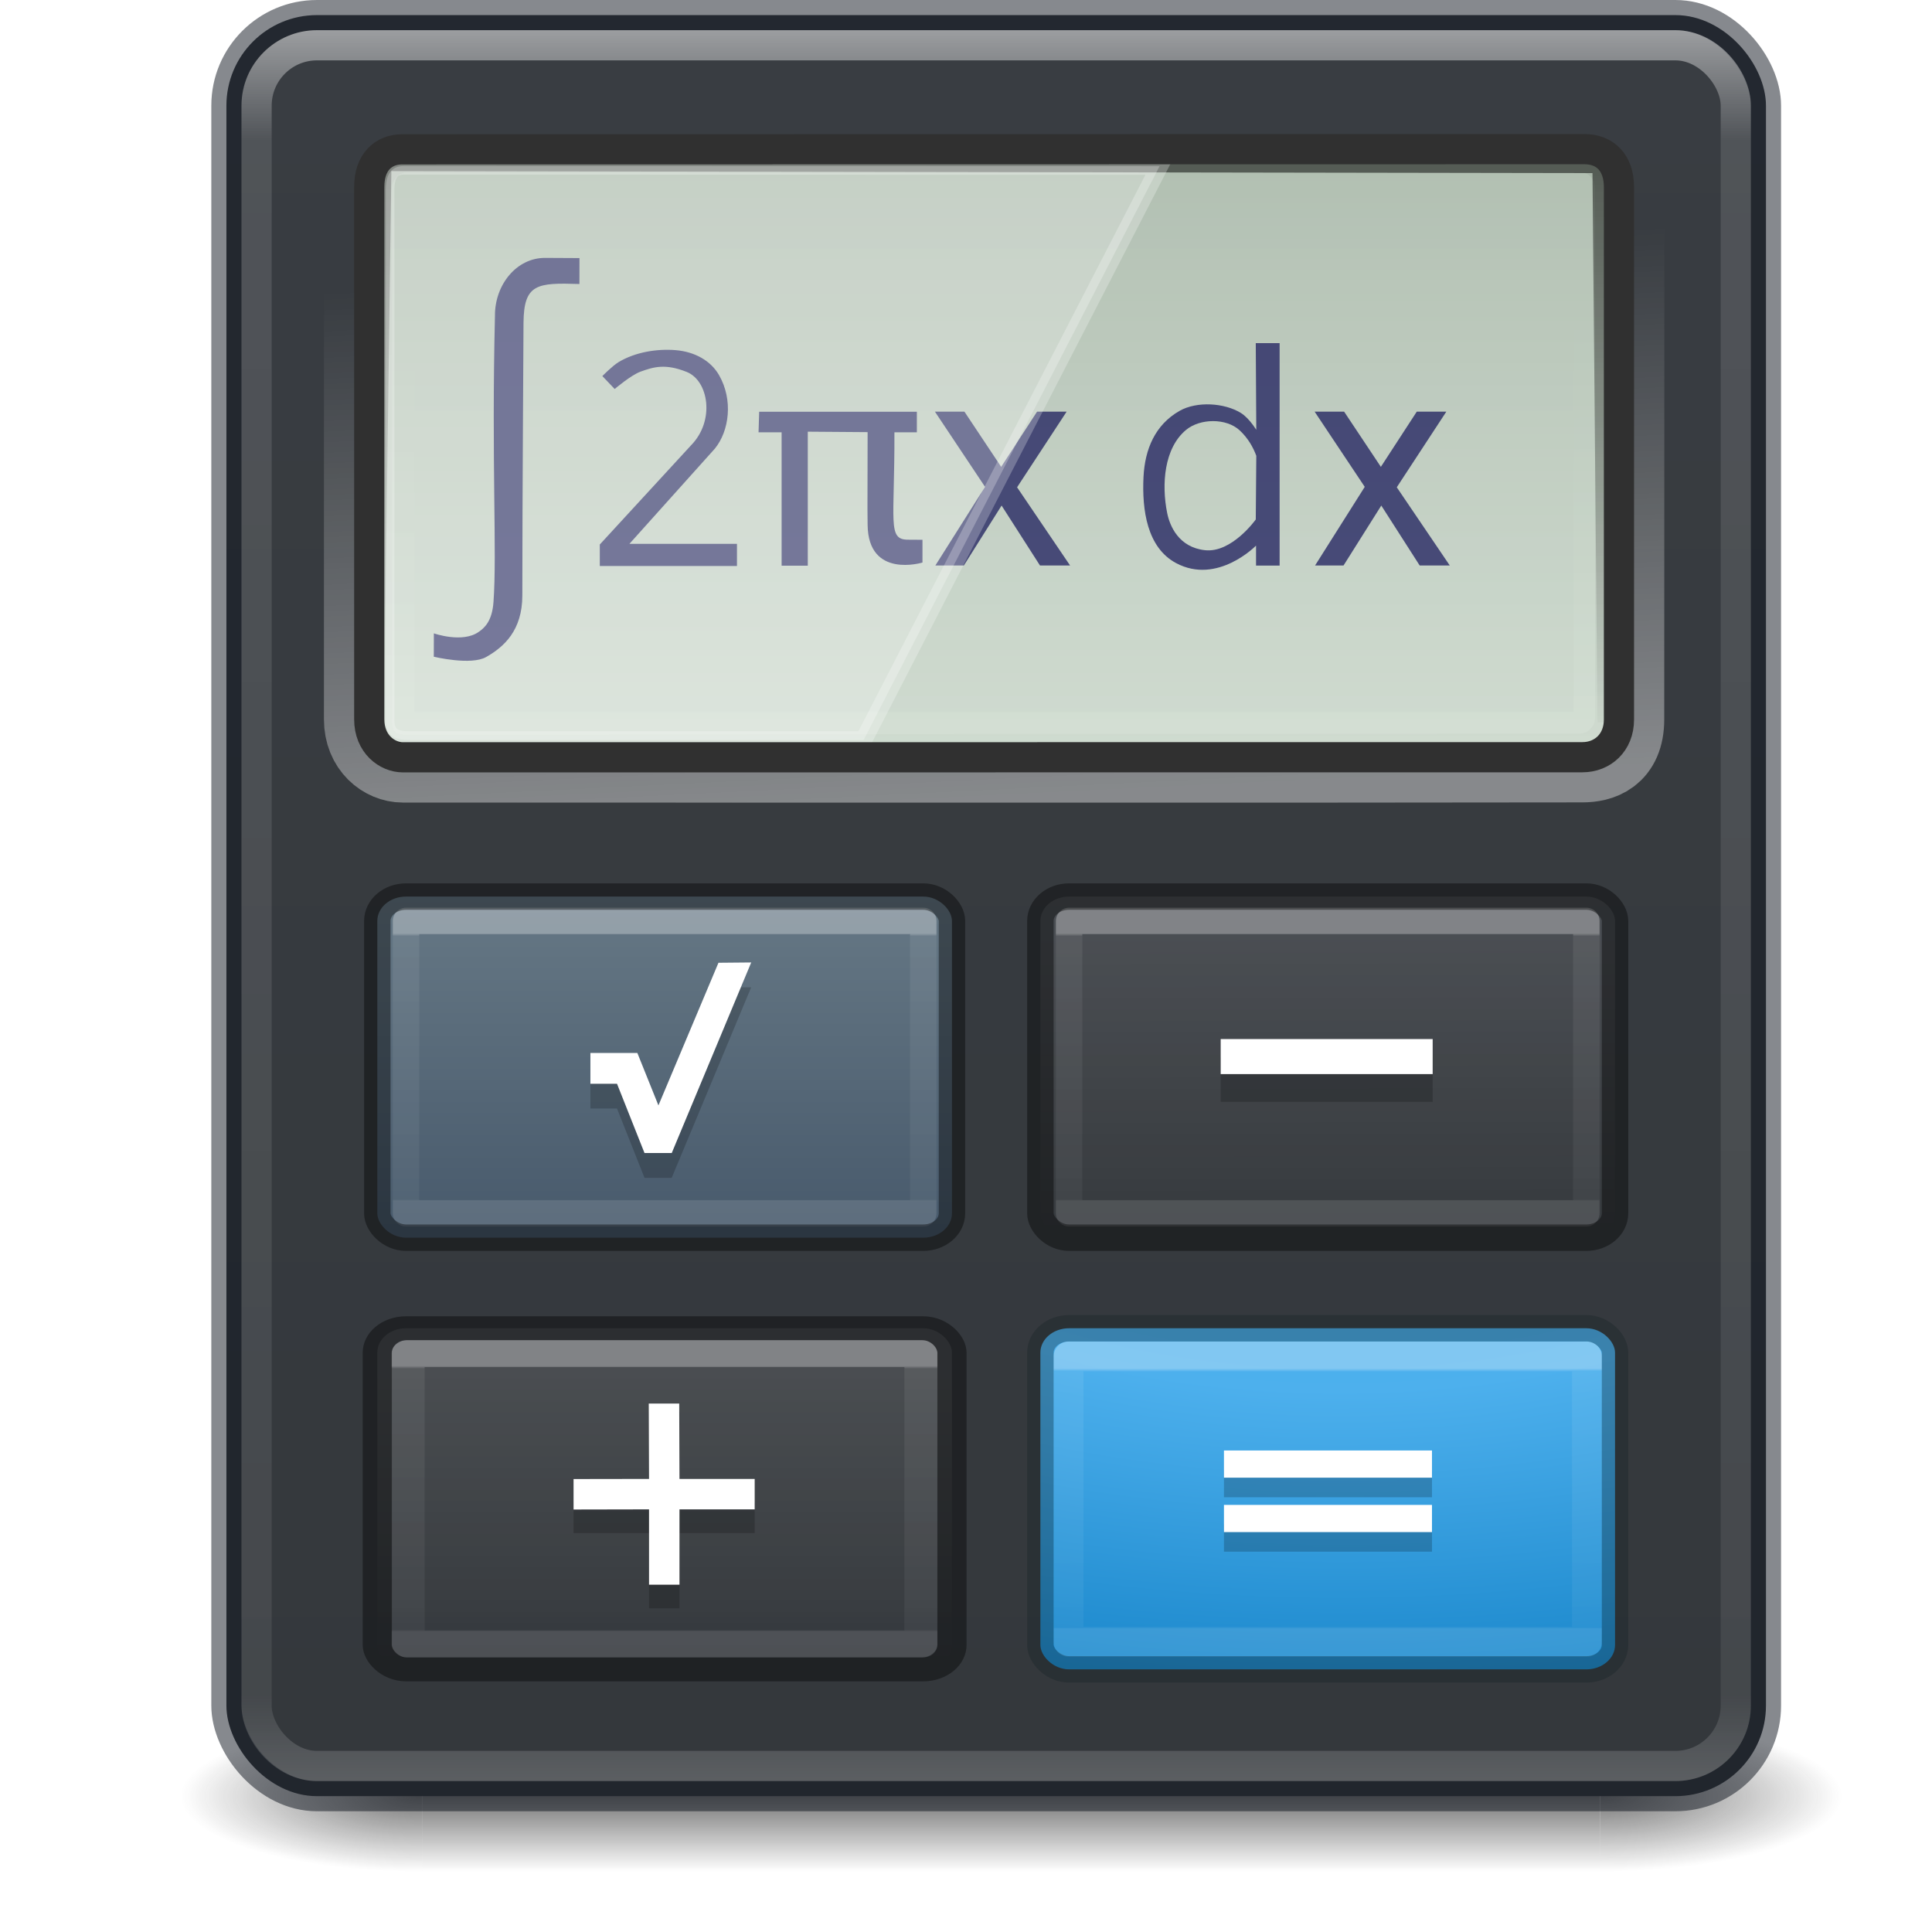 <?xml version="1.0" encoding="UTF-8" standalone="no"?>
<svg
   xmlns:dc="http://purl.org/dc/elements/1.1/"
   xmlns:cc="http://creativecommons.org/ns#"
   xmlns:rdf="http://www.w3.org/1999/02/22-rdf-syntax-ns#"
   xmlns:svg="http://www.w3.org/2000/svg"
   xmlns="http://www.w3.org/2000/svg"
   xmlns:xlink="http://www.w3.org/1999/xlink"
   xmlns:sodipodi="http://sodipodi.sourceforge.net/DTD/sodipodi-0.dtd"
   xmlns:inkscape="http://www.inkscape.org/namespaces/inkscape"
   version="1.1"
   id="svg2"
   height="64"
   width="64"
   sodipodi:docname="64.svg"
   inkscape:version="0.92.3 (2405546, 2018-03-11)">
  <sodipodi:namedview
     pagecolor="#ffffff"
     bordercolor="#666666"
     borderopacity="1"
     objecttolerance="10"
     gridtolerance="10"
     guidetolerance="10"
     inkscape:pageopacity="0"
     inkscape:pageshadow="2"
     inkscape:window-width="1366"
     inkscape:window-height="705"
     id="namedview77"
     showgrid="true"
     inkscape:zoom="8"
     inkscape:cx="7.1368504"
     inkscape:cy="28.704182"
     inkscape:window-x="0"
     inkscape:window-y="30"
     inkscape:window-maximized="1"
     inkscape:current-layer="svg2"
     inkscape:measure-start="9,46"
     inkscape:measure-end="10.7392,46">
    <inkscape:grid
       type="xygrid"
       id="grid884"
       empspacing="4" />
    <inkscape:grid
       type="xygrid"
       id="grid886"
       color="#ffef3f"
       opacity="0.275"
       empcolor="#ffef3f"
       empopacity="0.275"
       empspacing="2"
       dotted="true"
       spacingx="0.5"
       spacingy="0.5" />
  </sodipodi:namedview>
  <defs
     id="defs4">
    <linearGradient
       id="linearGradient1288">
      <stop
         offset="0"
         style="stop-color:#fffeff;stop-opacity:0.102"
         id="stop1284" />
      <stop
         offset="1"
         style="stop-color:#ffffff;stop-opacity:0"
         id="stop1286" />
    </linearGradient>
    <linearGradient
       id="linearGradient1280">
      <stop
         offset="0"
         style="stop-color:#667885;stop-opacity:1"
         id="stop1276" />
      <stop
         offset="1"
         style="stop-color:#485a6c;stop-opacity:1"
         id="stop1278" />
    </linearGradient>
    <linearGradient
       id="linearGradient6420">
      <stop
         id="stop6422"
         offset="0"
         style="stop-color:#000000;stop-opacity:1;" />
      <stop
         id="stop6424"
         offset="1"
         style="stop-color:#000000;stop-opacity:0;" />
    </linearGradient>
    <linearGradient
       id="linearGradient6307">
      <stop
         id="stop6309"
         offset="0"
         style="stop-color:#cc0000;stop-opacity:1;" />
      <stop
         id="stop6311"
         offset="1"
         style="stop-color:#cc0000;stop-opacity:0;" />
    </linearGradient>
    <linearGradient
       y2="42.728"
       x2="16.806"
       y1="20.62"
       x1="16.806"
       gradientTransform="matrix(2.266,0,0,2.636,-3.989,-53.48)"
       gradientUnits="userSpaceOnUse"
       id="linearGradient4610"
       xlink:href="#linearGradient4035" />
    <linearGradient
       id="linearGradient4035">
      <stop
         offset="0"
         style="stop-color:#ffffff;stop-opacity:1"
         id="stop4037" />
      <stop
         offset="0.056"
         style="stop-color:#ffffff;stop-opacity:0.235"
         id="stop4039" />
      <stop
         offset="0.944"
         style="stop-color:#ffffff;stop-opacity:0.157"
         id="stop4041" />
      <stop
         offset="1"
         style="stop-color:#ffffff;stop-opacity:0.392"
         id="stop4043" />
    </linearGradient>
    <linearGradient
       id="linearGradient3688-166-749-654">
      <stop
         offset="0"
         style="stop-color:#181818;stop-opacity:1"
         id="stop3088" />
      <stop
         offset="1"
         style="stop-color:#181818;stop-opacity:0"
         id="stop3090" />
    </linearGradient>
    <linearGradient
       id="linearGradient3688-464-309-604">
      <stop
         offset="0"
         style="stop-color:#181818;stop-opacity:1"
         id="stop3094" />
      <stop
         offset="1"
         style="stop-color:#181818;stop-opacity:0"
         id="stop3096" />
    </linearGradient>
    <linearGradient
       id="linearGradient3702-501-757-795">
      <stop
         offset="0"
         style="stop-color:#181818;stop-opacity:0"
         id="stop3100" />
      <stop
         offset="0.5"
         style="stop-color:#181818;stop-opacity:1"
         id="stop3102" />
      <stop
         offset="1"
         style="stop-color:#181818;stop-opacity:0"
         id="stop3104" />
    </linearGradient>
    <radialGradient
       r="2.5"
       fy="43.5"
       fx="4.996"
       cy="43.5"
       cx="4.996"
       gradientTransform="matrix(3.206,2.6349059e-7,-8.2185947e-8,1,33.981,1004.362)"
       gradientUnits="userSpaceOnUse"
       id="radialGradient4730"
       xlink:href="#linearGradient3688-166-749-654" />
    <radialGradient
       r="2.5"
       fy="43.5"
       fx="4.993"
       cy="43.5"
       cx="4.993"
       gradientTransform="matrix(3.164,0,0,1,-26.703,-1091.362)"
       gradientUnits="userSpaceOnUse"
       id="radialGradient4732"
       xlink:href="#linearGradient3688-464-309-604" />
    <linearGradient
       y2="39.999"
       x2="25.058"
       y1="47.028"
       x1="25.058"
       gradientTransform="matrix(1.393,0,0,0.714,-3.021,1016.791)"
       gradientUnits="userSpaceOnUse"
       id="linearGradient4734"
       xlink:href="#linearGradient3702-501-757-795" />
    <linearGradient
       gradientTransform="translate(0,-988.362)"
       gradientUnits="userSpaceOnUse"
       y2="1047.862"
       x2="33"
       y1="988.862"
       x1="33"
       id="linearGradient4899"
       xlink:href="#linearGradient3994-617-9-9" />
    <linearGradient
       y2="42.728"
       x2="16.806"
       y1="20.62"
       x1="16.806"
       gradientTransform="matrix(1.896,0,0,2.266,2.05,-41.763)"
       gradientUnits="userSpaceOnUse"
       id="linearGradient4939"
       xlink:href="#linearGradient6420" />
    <linearGradient
       id="linearGradient2867-449-88-871-390-598-476-591-434-148-57-177-8-3-3-6-4-8-8-8-5-7">
      <stop
         offset="0"
         style="stop-color:#505050;stop-opacity:1"
         id="stop3750-1-0-7-6-6-1-3-9-3-9" />
      <stop
         offset="0.262"
         style="stop-color:#2b2b2b;stop-opacity:1"
         id="stop3752-3-7-4-0-32-8-923-0-7-0" />
      <stop
         offset="0.705"
         style="stop-color:#0a0a0a;stop-opacity:1"
         id="stop3754-1-8-5-2-7-6-7-1-9-1" />
      <stop
         offset="1"
         style="stop-color:#000000;stop-opacity:1"
         id="stop3756-1-6-2-6-6-1-96-6-0-1" />
    </linearGradient>
    <radialGradient
       xlink:href="#linearGradient2867-449-88-871-390-598-476-591-434-148-57-177-8-3-3-6-4-8-8-8-5-7"
       id="radialGradient5299"
       gradientUnits="userSpaceOnUse"
       gradientTransform="matrix(0,11.953,-12.372,0,157.108,-104.545)"
       cx="7.118"
       cy="9.957"
       fx="7.118"
       fy="9.957"
       r="12.672" />
    <linearGradient
       id="linearGradient3600">
      <stop
         offset="0"
         style="stop-color:#f4f4f4;stop-opacity:1"
         id="stop3602" />
      <stop
         offset="1"
         style="stop-color:#dbdbdb;stop-opacity:1"
         id="stop3604" />
    </linearGradient>
    <linearGradient
       id="linearGradient3029">
      <stop
         offset="0"
         style="stop-color:#ffffff;stop-opacity:1"
         id="stop3031" />
      <stop
         offset="0.015"
         style="stop-color:#ffffff;stop-opacity:0.235"
         id="stop3033" />
      <stop
         offset="0.985"
         style="stop-color:#ffffff;stop-opacity:0.157"
         id="stop3035" />
      <stop
         offset="1"
         style="stop-color:#ffffff;stop-opacity:0.392"
         id="stop3037" />
    </linearGradient>
    <linearGradient
       gradientTransform="translate(7.018,992.312)"
       gradientUnits="userSpaceOnUse"
       xlink:href="#linearGradient3104-5"
       id="linearGradient3052"
       y2="3.364"
       x2="22.004"
       y1="47.813"
       x1="22.004" />
    <linearGradient
       id="linearGradient3104-5">
      <stop
         offset="0"
         style="stop-color:#aaaaaa;stop-opacity:1"
         id="stop3106-2" />
      <stop
         offset="1"
         style="stop-color:#c8c8c8;stop-opacity:1"
         id="stop3108-5" />
    </linearGradient>
    <linearGradient
       xlink:href="#linearGradient3600"
       id="linearGradient5477"
       gradientUnits="userSpaceOnUse"
       gradientTransform="matrix(0.971,0,0,0.913,9.686,995.06)"
       x1="25.132"
       y1="0.985"
       x2="25.132"
       y2="47.013" />
    <linearGradient
       y2="42.111"
       x2="24"
       y1="5.564"
       x1="24"
       gradientTransform="matrix(0.892,0,0,1.108,11.595,991.765)"
       gradientUnits="userSpaceOnUse"
       id="linearGradient5522"
       xlink:href="#linearGradient3029" />
    <linearGradient
       gradientTransform="translate(0,-988.362)"
       gradientUnits="userSpaceOnUse"
       y2="991.362"
       x2="33"
       y1="1045.362"
       x1="33"
       id="linearGradient6426"
       xlink:href="#linearGradient4035" />
    <linearGradient
       id="linearGradient3994-617-9-9">
      <stop
         offset="0"
         style="stop-color:#393d42;stop-opacity:1"
         id="stop4324-9-7" />
      <stop
         offset="1"
         style="stop-color:#34383c;stop-opacity:1"
         id="stop4326-1-1" />
    </linearGradient>
    <linearGradient
       gradientTransform="matrix(1,0,0,1.4,0,-1388.506)"
       y2="1015.362"
       x2="32"
       y1="1017.87"
       x1="32"
       spreadMethod="reflect"
       gradientUnits="userSpaceOnUse"
       id="linearGradient3097"
       xlink:href="#linearGradient6307" />
    <linearGradient
       x1="38.66"
       y1="5.848"
       x2="38.66"
       y2="46.23"
       id="linearGradient3381-5-4"
       xlink:href="#linearGradient3924-2-2-5-8"
       gradientUnits="userSpaceOnUse"
       gradientTransform="matrix(1.432,0,0,1.436,-7.378,-7.4)" />
    <linearGradient
       id="linearGradient3924-2-2-5-8">
      <stop
         id="stop3926-9-4-9-6"
         style="stop-color:#ffffff;stop-opacity:1"
         offset="0" />
      <stop
         id="stop3928-9-8-6-5"
         style="stop-color:#ffffff;stop-opacity:0.235"
         offset="0.063" />
      <stop
         id="stop3930-3-5-1-7"
         style="stop-color:#ffffff;stop-opacity:0.157"
         offset="0.951" />
      <stop
         id="stop3932-8-0-4-8"
         style="stop-color:#ffffff;stop-opacity:0.392"
         offset="1" />
    </linearGradient>
    <linearGradient
       gradientTransform="translate(-32,-5.825)"
       inkscape:collect="always"
       xlink:href="#linearGradient6420"
       id="linearGradient5514"
       x1="64.634"
       y1="10.926"
       x2="64.634"
       y2="46.313"
       gradientUnits="userSpaceOnUse" />
    <filter
       inkscape:collect="always"
       style="color-interpolation-filters:sRGB"
       id="filter5580"
       x="-0.035"
       width="1.07"
       y="-0.076"
       height="1.153">
      <feGaussianBlur
         inkscape:collect="always"
         stdDeviation="1.112"
         id="feGaussianBlur5582" />
    </filter>
    <linearGradient
       gradientTransform="matrix(0.465,0,0,0.71,2.695,41.272)"
       gradientUnits="userSpaceOnUse"
       y2="-24.098"
       x2="65.006"
       y1="-50.261"
       x1="65.036"
       id="linearGradient5182"
       xlink:href="#linearGradient5176" />
    <linearGradient
       id="linearGradient5176">
      <stop
         id="stop5178"
         offset="0"
         style="stop-color:#000000;stop-opacity:1;" />
      <stop
         id="stop5180"
         offset="1"
         style="stop-color:#000000;stop-opacity:0.474" />
    </linearGradient>
    <linearGradient
       gradientTransform="matrix(0.465,0,0,0.71,3.159,41.272)"
       gradientUnits="userSpaceOnUse"
       y2="-22.753"
       x2="55.771"
       y1="-51.253"
       x1="55.771"
       id="linearGradient4953"
       xlink:href="#linearGradient5010" />
    <linearGradient
       id="linearGradient5010">
      <stop
         offset="0"
         style="stop-color:#b1bfb1;stop-opacity:1"
         id="stop5012" />
      <stop
         offset="1"
         style="stop-color:#dae6da;stop-opacity:0.941"
         id="stop5014" />
    </linearGradient>
    <linearGradient
       gradientTransform="matrix(0.465,0,0,0.71,2.695,41.272)"
       gradientUnits="userSpaceOnUse"
       y2="-46.019"
       x2="64.175"
       y1="-20.916"
       x1="64.983"
       id="linearGradient5190"
       xlink:href="#linearGradient5184" />
    <linearGradient
       id="linearGradient5184">
      <stop
         id="stop5186"
         offset="0"
         style="stop-color:#ffffff;stop-opacity:1;" />
      <stop
         id="stop5188"
         offset="1"
         style="stop-color:#ffffff;stop-opacity:0;" />
    </linearGradient>
    <linearGradient
       id="linearGradient4694">
      <stop
         id="stop4686"
         style="stop-color:#ffffff;stop-opacity:1"
         offset="0" />
      <stop
         id="stop4688"
         style="stop-color:#667885;stop-opacity:0"
         offset="0.038" />
      <stop
         id="stop4690"
         style="stop-color:#485a6c;stop-opacity:0"
         offset="0.885" />
      <stop
         id="stop4692"
         style="stop-color:#ffffff;stop-opacity:0.392"
         offset="1" />
    </linearGradient>
    <linearGradient
       id="linearGradient996">
      <stop
         offset="0"
         style="stop-color:#667885;stop-opacity:1"
         id="stop988" />
      <stop
         offset="0.262"
         style="stop-color:#667885;stop-opacity:1"
         id="stop990" />
      <stop
         offset="0.705"
         style="stop-color:#485a6c;stop-opacity:1"
         id="stop992" />
      <stop
         offset="1"
         style="stop-color:#485a6c;stop-opacity:1"
         id="stop994" />
    </linearGradient>
    <linearGradient
       id="linearGradient5108">
      <stop
         id="stop5104"
         style="stop-color:#fffeff;stop-opacity:0.1"
         offset="0" />
      <stop
         id="stop5106"
         style="stop-color:#ffffff;stop-opacity:0"
         offset="1" />
    </linearGradient>
    <linearGradient
       id="linearGradient5089">
      <stop
         id="stop5091"
         style="stop-color:#ffffff;stop-opacity:1"
         offset="0" />
      <stop
         id="stop5093"
         style="stop-color:#ffffff;stop-opacity:0.235"
         offset="0.038" />
      <stop
         id="stop5095"
         style="stop-color:#ffffff;stop-opacity:0.157"
         offset="0.926" />
      <stop
         id="stop5097"
         style="stop-color:#ffffff;stop-opacity:0.392"
         offset="1" />
    </linearGradient>
    <linearGradient
       y2="47.132"
       x2="-6.029"
       y1="26.749"
       x1="-6.029"
       gradientTransform="matrix(2.913,0,0,2.944,62.564,-70.739)"
       gradientUnits="userSpaceOnUse"
       id="linearGradient4950"
       xlink:href="#linearGradient2867-449-88-871-390-598-476-591-434-148-57-177-8-3-3-6-4-8-8-8-8" />
    <linearGradient
       id="linearGradient2867-449-88-871-390-598-476-591-434-148-57-177-8-3-3-6-4-8-8-8-8">
      <stop
         offset="0"
         style="stop-color:#39a9e9;stop-opacity:1"
         id="stop3750-1-0-7-6-6-1-3-9-2" />
      <stop
         offset="0.262"
         style="stop-color:#4db0ed;stop-opacity:1"
         id="stop3752-3-7-4-0-32-8-923-0-9" />
      <stop
         offset="0.705"
         style="stop-color:#1b88cc;stop-opacity:1"
         id="stop3754-1-8-5-2-7-6-7-1-9" />
      <stop
         offset="1"
         style="stop-color:#ac441f;stop-opacity:1"
         id="stop3756-1-6-2-6-6-1-96-6-7" />
    </linearGradient>
    <linearGradient
       y2="41.822"
       x2="23.98"
       y1="6.186"
       x1="23.98"
       gradientTransform="matrix(1.054,0,0,0.73,15.72,15.487)"
       gradientUnits="userSpaceOnUse"
       id="linearGradient4952"
       xlink:href="#linearGradient4954" />
    <linearGradient
       id="linearGradient4954">
      <stop
         offset="0"
         style="stop-color:#ffffff;stop-opacity:1"
         id="stop4956" />
      <stop
         offset="0.038"
         style="stop-color:#ffffff;stop-opacity:0.235"
         id="stop4958" />
      <stop
         offset="0.885"
         style="stop-color:#ffffff;stop-opacity:0.157"
         id="stop4960" />
      <stop
         offset="1"
         style="stop-color:#ffffff;stop-opacity:0.392"
         id="stop4962" />
    </linearGradient>
    <linearGradient
       x1="-6.392"
       y1="31.623"
       x2="-6.392"
       y2="39.935"
       id="linearGradient4585"
       xlink:href="#linearGradient1288"
       gradientUnits="userSpaceOnUse"
       gradientTransform="matrix(1.387,0,0,1.434,30.033,-21.089)" />
    <linearGradient
       id="linearGradient5221-1-5-5-3-5">
      <stop
         id="stop5223-0-5-4-9-4"
         style="stop-color:#fffeff;stop-opacity:0.102"
         offset="0" />
      <stop
         id="stop5225-4-3-2-4-6"
         style="stop-color:#ffffff;stop-opacity:0"
         offset="1" />
    </linearGradient>
    <linearGradient
       x1="24"
       y1="7.052"
       x2="24"
       y2="40.9"
       id="linearGradient4587"
       xlink:href="#linearGradient4237-6-4-4"
       gradientUnits="userSpaceOnUse"
       gradientTransform="matrix(0.471,0,0,0.325,8.468,21.637)" />
    <linearGradient
       id="linearGradient4237-6-4-4">
      <stop
         id="stop4239-3-8-7"
         style="stop-color:#ffffff;stop-opacity:1"
         offset="0" />
      <stop
         id="stop4241-6-3-9"
         style="stop-color:#ffffff;stop-opacity:0.235"
         offset="0.011" />
      <stop
         id="stop4243-5-7-8"
         style="stop-color:#ffffff;stop-opacity:0.157"
         offset="0.994" />
      <stop
         id="stop4245-9-7-7"
         style="stop-color:#ffffff;stop-opacity:0.392"
         offset="1" />
    </linearGradient>
    <linearGradient
       x1="24"
       y1="7.052"
       x2="24"
       y2="40.9"
       id="linearGradient4170-2-2"
       xlink:href="#linearGradient4237-6-4-4"
       gradientUnits="userSpaceOnUse"
       gradientTransform="matrix(0.463,0,0,0.262,10.904,29.067)" />
    <linearGradient
       x1="-6.392"
       y1="30.306"
       x2="-6.392"
       y2="39.935"
       id="linearGradient4409"
       xlink:href="#linearGradient1280"
       gradientUnits="userSpaceOnUse"
       gradientTransform="matrix(1.353,0,0,1.147,32.02,-5.071)" />
    <linearGradient
       x1="24"
       y1="7.052"
       x2="24"
       y2="40.9"
       id="linearGradient4170-2"
       xlink:href="#linearGradient4237-6-4-4"
       gradientUnits="userSpaceOnUse"
       gradientTransform="matrix(0.463,0,0,0.262,32.869,29.067)" />
    <linearGradient
       x1="-6.416"
       y1="31.45"
       x2="-6.392"
       y2="39.935"
       id="linearGradient4152-7"
       xlink:href="#linearGradient5221-1-5-5-3-5"
       gradientUnits="userSpaceOnUse"
       gradientTransform="matrix(1.353,0,0,1.147,53.984,-5.071)" />
    <linearGradient
       x1="24"
       y1="7.052"
       x2="24"
       y2="40.9"
       id="linearGradient4170"
       xlink:href="#linearGradient4237-6-4-4"
       gradientUnits="userSpaceOnUse"
       gradientTransform="matrix(0.464,0,0,0.255,32.843,43.529)" />
    <radialGradient
       cx="6.73"
       cy="9.957"
       r="12.672"
       fx="6.2"
       fy="9.957"
       id="radialGradient4173"
       xlink:href="#linearGradient2867-449-88-871-390-598-476-591-434-148-57-177-8-3-3-6-4-8-8-8-8-3"
       gradientUnits="userSpaceOnUse"
       gradientTransform="matrix(0,2.752,-5.691,0,101.057,19.47)" />
    <linearGradient
       id="linearGradient2867-449-88-871-390-598-476-591-434-148-57-177-8-3-3-6-4-8-8-8-8-3">
      <stop
         id="stop3750-1-0-7-6-6-1-3-9-2-6"
         style="stop-color:#39a9e9;stop-opacity:1"
         offset="0" />
      <stop
         id="stop3752-3-7-4-0-32-8-923-0-9-7"
         style="stop-color:#4db0ed;stop-opacity:1"
         offset="0.262" />
      <stop
         id="stop3754-1-8-5-2-7-6-7-1-9-5"
         style="stop-color:#1b88cc;stop-opacity:1"
         offset="0.528" />
      <stop
         id="stop3756-1-6-2-6-6-1-96-6-7-3"
         style="stop-color:#ac441f;stop-opacity:1"
         offset="1" />
    </linearGradient>
  </defs>
  <g
     id="g4725"
     transform="translate(3,-988.362)"
     style="opacity:0.6">
    <rect
       width="8"
       height="5"
       x="50"
       y="1045.362"
       id="rect2801"
       style="opacity:1;fill:url(#radialGradient4730);fill-opacity:1;stroke:none" />
    <rect
       width="8"
       height="5"
       x="-11"
       y="-1050.362"
       transform="scale(-1)"
       id="rect3696"
       style="opacity:1;fill:url(#radialGradient4732);fill-opacity:1;stroke:none" />
    <rect
       width="39"
       height="5"
       x="11"
       y="1045.362"
       id="rect3700"
       style="opacity:1;fill:url(#linearGradient4734);fill-opacity:1;stroke:none" />
  </g>
  <rect
     style="fill:url(#linearGradient4899);stroke:none"
     id="rect4897"
     y="0.5"
     x="7.5"
     ry="3"
     rx="3"
     height="59"
     width="51" />
  <rect
     width="51"
     height="59"
     rx="3"
     ry="3"
     x="7.5"
     y="0.5"
     id="rect3993"
     style="opacity:0.5;fill:none;stroke:#0e141f;stroke-width:1;stroke-opacity:1" />
  <rect
     width="49"
     height="57"
     rx="2"
     ry="2"
     x="8.5"
     y="1.5"
     id="rect6741-5-0-2-3"
     style="fill:none;stroke:url(#linearGradient3381-5-4);stroke-width:1;stroke-linecap:round;stroke-linejoin:round;stroke-miterlimit:4;stroke-dasharray:none;stroke-dashoffset:0;stroke-opacity:1;font-variant-east_asian:normal;opacity:0.5;vector-effect:none;fill-opacity:1" />
  <path
     inkscape:connector-curvature="0"
     id="rect5156"
     d="m 13.183,4.717 39.311,0.229 c 0.583,0.003 1.142,0.427 1.141,1.241 l -0.005,17.645 c -3.2e-4,1.064 -0.682,1.247 -1.21,1.248 -9.882,0.016 -25.917,0.006 -39.074,0.006 -0.528,-1.1e-5 -1.115,-0.442 -1.115,-1.256 V 6.187 c 0,-0.814 0.425,-1.47 0.953,-1.47 z"
     style="color:#000000;display:inline;overflow:visible;visibility:visible;opacity:0.4;fill:none;stroke:url(#linearGradient5190);stroke-width:3;stroke-linecap:round;stroke-linejoin:bevel;stroke-miterlimit:4;stroke-dasharray:none;stroke-dashoffset:0;stroke-opacity:1;marker:none;paint-order:fill markers stroke;enable-background:accumulate"
     sodipodi:nodetypes="csssscsssc" />
  <path
     inkscape:connector-curvature="0"
     id="rect5158"
     d="m 13.217,4.954 39.277,-0.007 c 0.706,-1.311e-4 1.135,0.43 1.135,1.244 V 23.833 c 0,0.814 -0.446,1.249 -1.209,1.249 l -39.075,0.003 c -0.599,5e-5 -1.115,-0.266 -1.115,-1.081 V 6.048 c 0,-0.683 0.458,-1.094 0.986,-1.094 z"
     style="color:#000000;display:inline;overflow:visible;visibility:visible;fill:url(#linearGradient4953);fill-opacity:1;fill-rule:nonzero;stroke:none;stroke-width:0.574;stroke-linejoin:bevel;stroke-miterlimit:4;stroke-dasharray:none;marker:none;paint-order:fill markers stroke;enable-background:accumulate"
     sodipodi:nodetypes="sssssssss" />
  <path
     inkscape:connector-curvature="0"
     id="rect5160"
     d="m 13.445,5.429 38.957,0.006 c 0.407,6.1e-5 0.723,0.358 0.723,0.81 V 23.773 c 0,0.452 -0.35,0.815 -0.829,0.816 l -38.863,0.029 C 12.936,24.618 12.706,24.372 12.706,23.897 L 12.694,6.245 c -3.03e-4,-0.452 0.372,-0.816 0.751,-0.816 z"
     style="opacity:0.05;fill:none;stroke:url(#linearGradient5182);stroke-width:0.574;stroke-linecap:round;stroke-linejoin:bevel;stroke-miterlimit:4;stroke-dasharray:none;stroke-dashoffset:0;stroke-opacity:1;paint-order:fill markers stroke"
     sodipodi:nodetypes="sssssssss" />
  <path
     sodipodi:nodetypes="cscscccssccc"
     inkscape:connector-curvature="0"
     id="path6175"
     d="m 19.196,8.549 -1.136,-0.006 c -0.949,-0.005 -1.67,0.891 -1.664,1.916 -0.116,4.878 0.07,7.824 -0.048,9.479 -0.046,0.646 -0.303,0.865 -0.492,0.995 -0.537,0.381 -1.484,0.048 -1.484,0.048 l -0.002,0.774 c 0,0 1.231,0.297 1.736,0.009 0.584,-0.333 1.197,-0.874 1.197,-2.041 0,-3.169 0.039,-8.6 0.039,-9.032 0.011,-1.292 0.45,-1.328 1.852,-1.283 z"
     style="opacity:0.8;fill:#272863;fill-opacity:1;stroke:none;stroke-width:0.092;stroke-linecap:butt;stroke-linejoin:miter;stroke-miterlimit:4;stroke-dasharray:none;stroke-opacity:1" />
  <path
     sodipodi:nodetypes="cszcccccccssscc"
     inkscape:connector-curvature="0"
     id="path6720"
     d="m 20.362,12.886 c 0,0 0.545,-0.463 0.857,-0.575 0.416,-0.149 0.81,-0.28 1.532,0.011 0.722,0.291 0.941,1.613 0.143,2.427 l -3.025,3.288 v 0.713 h 4.544 V 18.016 h -3.563 l 2.831,-3.155 c 0.481,-0.592 0.607,-1.614 0.141,-2.43 -0.275,-0.481 -0.801,-0.778 -1.44,-0.832 -0.616,-0.051 -1.337,0.064 -1.89,0.396 -0.203,0.122 -0.538,0.463 -0.538,0.463 z"
     style="opacity:0.8;fill:#272863;fill-opacity:1;stroke:none;stroke-width:0.046;stroke-linecap:butt;stroke-linejoin:miter;stroke-miterlimit:4;stroke-dasharray:none;stroke-opacity:1" />
  <path
     sodipodi:nodetypes="ccccsccscccccccc"
     inkscape:connector-curvature="0"
     id="path6722"
     d="m 25.149,13.639 h 5.223 v 0.681 h -0.743 c 0.01,2.974 -0.239,3.554 0.446,3.558 l 0.483,0.003 v 0.754 c 0,0 -1.799,0.549 -1.817,-1.249 l -0.005,-0.54 0.005,-2.531 -1.982,-0.015 v 4.439 h -0.867 v -4.418 h -0.764 z"
     style="opacity:0.8;fill:#272863;fill-opacity:1;stroke:none;stroke-width:0.231px;stroke-linecap:butt;stroke-linejoin:miter;stroke-opacity:1" />
  <path
     sodipodi:nodetypes="ccccccccccccc"
     inkscape:connector-curvature="0"
     id="path6724"
     d="m 30.971,13.637 h 0.977 l 1.217,1.828 1.189,-1.828 h 0.979 l -1.641,2.505 1.756,2.591 h -0.997 l -1.272,-1.986 -1.251,1.986 h -0.943 l 1.646,-2.605 z"
     style="opacity:0.8;fill:#272863;fill-opacity:1;stroke:none;stroke-width:0.023;stroke-linecap:butt;stroke-linejoin:miter;stroke-miterlimit:4;stroke-dasharray:none;stroke-opacity:1" />
  <path
     sodipodi:nodetypes="ccccccccccccc"
     inkscape:connector-curvature="0"
     id="path6724-0"
     d="m 43.549,13.637 h 0.977 l 1.217,1.828 1.189,-1.828 h 0.979 l -1.641,2.505 1.756,2.591 h -0.997 l -1.272,-1.986 -1.251,1.986 h -0.943 l 1.646,-2.605 z"
     style="opacity:0.8;fill:#272863;fill-opacity:1;stroke:none;stroke-width:0.023;stroke-linecap:butt;stroke-linejoin:miter;stroke-miterlimit:4;stroke-dasharray:none;stroke-opacity:1" />
  <path
     sodipodi:nodetypes="cccccsssssccssssccc"
     inkscape:connector-curvature="0"
     id="path6741"
     d="m 41.599,11.366 h 0.79 v 7.369 h -0.781 v -0.662 c 0,0 -1.277,1.313 -2.649,0.58 -0.962,-0.514 -1.132,-1.761 -1.079,-2.85 0.045,-0.926 0.387,-1.732 1.192,-2.191 0.576,-0.329 1.491,-0.267 2.032,0.067 0.284,0.175 0.541,0.575 0.746,0.955 0.112,0.207 0.071,0.375 0.071,0.375 l -0.2,0.486 c 0,0 -0.085,-0.71 -0.655,-1.239 -0.443,-0.411 -1.311,-0.401 -1.776,-0.015 -0.727,0.602 -0.818,1.801 -0.626,2.753 0.086,0.429 0.381,1.136 1.252,1.232 0.89,0.098 1.683,-1.018 1.683,-1.018 l 0.02,-2.423 z"
     style="opacity:0.8;fill:#272863;fill-opacity:1;stroke:none;stroke-width:0.023;stroke-linecap:butt;stroke-linejoin:miter;stroke-miterlimit:4;stroke-dasharray:none;stroke-opacity:1" />
  <path
     style="opacity:0.7;fill:none;stroke:url(#linearGradient5514);stroke-width:1px;stroke-linecap:butt;stroke-linejoin:miter;stroke-opacity:1;filter:url(#filter5580)"
     d="M -6.351,39.199 -5.875,4.3 l 75.5,0.125 0.312,34.562"
     id="path5258"
     inkscape:connector-curvature="0"
     sodipodi:nodetypes="cccc"
     transform="matrix(0.534,0,0,0.534,15.838,3.105)" />
  <path
     sodipodi:nodetypes="sccssss"
     style="opacity:0.25;fill:#ffffff;fill-opacity:1;stroke:#ffffff;stroke-width:0.571;stroke-linecap:round;stroke-linejoin:miter;stroke-miterlimit:4;stroke-dasharray:none;stroke-dashoffset:0;stroke-opacity:1;paint-order:fill markers stroke"
     d="m 13.387,5.499 25.025,0.006 -9.804,19.007 H 13.59 c -0.52,0 -0.81,-0.13 -0.81,-0.66 V 6.308 c 0,-0.568 0.199,-0.809 0.606,-0.809 z"
     id="path4931"
     inkscape:connector-curvature="0" />
  <path
     inkscape:connector-curvature="0"
     id="rect5162"
     d="m 13.325,4.947 39.164,-0.006 c 0.67,-1.056e-4 1.141,0.439 1.141,1.254 l -2.1e-5,17.642 c 0,0.765 -0.544,1.247 -1.211,1.247 l -39.068,0.003 c -0.528,4.6e-5 -1.119,-0.441 -1.119,-1.256 V 6.188 c 0,-0.814 0.466,-1.241 1.094,-1.241 z"
     style="color:#000000;display:inline;overflow:visible;visibility:visible;opacity:1;fill:none;stroke:#303030;stroke-width:1;stroke-linecap:round;stroke-linejoin:bevel;stroke-miterlimit:4;stroke-dasharray:none;stroke-dashoffset:0;stroke-opacity:1;marker:none;paint-order:fill markers stroke;enable-background:accumulate"
     sodipodi:nodetypes="cssssssssc" />
  <rect
     width="19.036"
     height="11.3"
     rx="0.952"
     ry="0.807"
     x="34.464"
     y="44"
     id="rect5505-21-0"
     style="color:#000000;display:inline;overflow:visible;visibility:visible;fill:url(#radialGradient4173);fill-opacity:1;fill-rule:nonzero;stroke:none;stroke-width:0.876;marker:none;enable-background:accumulate" />
  <rect
     width="17.174"
     height="9.452"
     x="35.396"
     y="44.934"
     id="rect6741-1"
     style="opacity:0.3;fill:none;stroke:url(#linearGradient4170);stroke-width:0.989;stroke-linecap:round;stroke-linejoin:round;stroke-miterlimit:4;stroke-dasharray:none;stroke-dashoffset:0;stroke-opacity:1" />
  <rect
     width="19.036"
     height="11.3"
     rx="0.952"
     ry="0.807"
     x="34.464"
     y="44"
     id="rect5505-21-3-2-3"
     style="color:#000000;display:inline;overflow:visible;visibility:visible;opacity:0.4;fill:none;stroke:#162023;stroke-width:0.876;stroke-linecap:round;stroke-linejoin:round;stroke-miterlimit:4;stroke-dasharray:none;stroke-dashoffset:0;stroke-opacity:0.792;marker:none;enable-background:accumulate" />
  <rect
     width="19.036"
     height="11.3"
     rx="0.952"
     ry="0.807"
     x="34.464"
     y="29.7"
     id="rect5505-21-0-8"
     style="color:#000000;display:inline;overflow:visible;visibility:visible;fill:url(#linearGradient4152-7);fill-opacity:1;fill-rule:nonzero;stroke:none;stroke-width:0.876;marker:none;enable-background:accumulate" />
  <rect
     width="17.133"
     height="9.686"
     x="35.416"
     y="30.507"
     id="rect6741-1-2"
     style="opacity:0.3;fill:none;stroke:url(#linearGradient4170-2);stroke-width:0.876;stroke-linecap:round;stroke-linejoin:round;stroke-miterlimit:4;stroke-dasharray:none;stroke-dashoffset:0;stroke-opacity:1" />
  <rect
     width="19.036"
     height="11.3"
     rx="0.952"
     ry="0.807"
     x="34.464"
     y="29.7"
     id="rect5505-21-3-2-3-9"
     style="color:#000000;display:inline;overflow:visible;visibility:visible;opacity:0.4;fill:none;stroke:#000000;stroke-width:0.876;stroke-linecap:round;stroke-linejoin:round;stroke-miterlimit:4;stroke-dasharray:none;stroke-dashoffset:0;stroke-opacity:1;marker:none;enable-background:accumulate" />
  <rect
     width="19.036"
     height="11.3"
     rx="0.952"
     ry="0.807"
     x="12.499"
     y="29.7"
     id="rect5505-21-0-8-7"
     style="color:#000000;display:inline;overflow:visible;visibility:visible;fill:url(#linearGradient4409);fill-opacity:1;fill-rule:nonzero;stroke:none;stroke-width:0.876;marker:none;enable-background:accumulate" />
  <rect
     width="17.133"
     height="9.686"
     x="13.451"
     y="30.507"
     id="rect6741-1-2-7"
     style="opacity:0.3;fill:none;stroke:url(#linearGradient4170-2-2);stroke-width:0.876;stroke-linecap:round;stroke-linejoin:round;stroke-miterlimit:4;stroke-dasharray:none;stroke-dashoffset:0;stroke-opacity:1" />
  <rect
     width="19.036"
     height="11.3"
     rx="0.952"
     ry="0.807"
     x="12.499"
     y="29.7"
     id="rect5505-21-3-2-3-9-7"
     style="color:#000000;display:inline;overflow:visible;visibility:visible;opacity:0.4;fill:none;stroke:#000000;stroke-width:0.876;stroke-linecap:round;stroke-linejoin:round;stroke-miterlimit:4;stroke-dasharray:none;stroke-dashoffset:0;stroke-opacity:1;marker:none;enable-background:accumulate" />
  <g
     transform="matrix(0.975,0,0,0.8,2.737,26.1)"
     id="g4578">
    <rect
       width="19.524"
       height="14.125"
       rx="0.976"
       ry="1.009"
       x="10.012"
       y="22.375"
       id="rect5505-21-0-8-7-1"
       style="color:#000000;display:inline;overflow:visible;visibility:visible;fill:url(#linearGradient4585);fill-opacity:1;fill-rule:nonzero;stroke:none;stroke-width:0.992;marker:none;enable-background:accumulate" />
    <rect
       width="17.424"
       height="12.025"
       x="11.058"
       y="23.424"
       id="rect6741-1-2-7-8"
       style="opacity:0.3;fill:none;stroke:url(#linearGradient4587);stroke-width:1.124;stroke-linecap:round;stroke-linejoin:round;stroke-miterlimit:4;stroke-dasharray:none;stroke-dashoffset:0;stroke-opacity:1" />
    <rect
       width="19.524"
       height="14.125"
       rx="0.976"
       ry="1.009"
       x="10.012"
       y="22.375"
       id="rect5505-21-3-2-3-9-7-0"
       style="color:#000000;display:inline;overflow:visible;visibility:visible;opacity:0.4;fill:none;stroke:#000000;stroke-width:0.992;stroke-linecap:round;stroke-linejoin:round;stroke-miterlimit:4;stroke-dasharray:none;stroke-dashoffset:0;stroke-opacity:1;marker:none;enable-background:accumulate" />
  </g>
  <path
     style="opacity:0.2;fill:none;fill-opacity:1;stroke:#000000;stroke-width:0.6;stroke-linecap:butt;stroke-linejoin:miter;stroke-miterlimit:4;stroke-dasharray:none;stroke-opacity:1"
     d="m 19.858,36 h 1.02 l 0.908,2.182 L 24,33.007 h 0.433 l -2.382,5.71 H 21.554 L 20.643,36.421 h -0.785 z"
     id="path5193"
     inkscape:connector-curvature="0"
     sodipodi:nodetypes="cccccccccc" />
  <path
     sodipodi:nodetypes="cccccccccc"
     inkscape:connector-curvature="0"
     id="path5232"
     d="m 19.858,35.18 h 1.052 L 21.805,37.406 24,32.191 24.433,32.187 22.052,37.896 H 21.554 L 20.643,35.601 h -0.785 z"
     style="opacity:1;fill:none;fill-opacity:1;stroke:#ffffff;stroke-width:0.6;stroke-linecap:butt;stroke-linejoin:miter;stroke-miterlimit:4;stroke-dasharray:none;stroke-opacity:1" />
  <path
     inkscape:connector-curvature="0"
     id="path5249"
     d="m 43.5,35.032 h 0.009 -3.072 V 36.5 H 43.509 43.5 h 0.878 0.009 3.072 v -1.468 h -3.072 -0.009 z"
     style="opacity:0.2;fill:#000000;fill-opacity:1;stroke:none;stroke-width:1.135;stroke-linecap:butt;stroke-linejoin:miter;stroke-miterlimit:4;stroke-dasharray:none;stroke-opacity:1" />
  <path
     inkscape:connector-curvature="0"
     style="opacity:1;fill:#ffffff;fill-opacity:1;stroke:none;stroke-width:1.15;stroke-linecap:butt;stroke-linejoin:miter;stroke-miterlimit:4;stroke-dasharray:none;stroke-opacity:1"
     d="m 43.5,34.42 h 0.009 -3.072 v 1.161 H 43.509 43.5 h 0.878 0.009 3.072 v -1.161 h -3.072 -0.009 z"
     id="path5239" />
  <path
     inkscape:connector-curvature="0"
     style="opacity:0.2;fill:#000000;fill-opacity:1;stroke:none;stroke-width:0.881;stroke-linecap:butt;stroke-linejoin:miter;stroke-miterlimit:4;stroke-dasharray:none;stroke-opacity:1"
     d="m 43.551,48.698 h 0.009 -3.015 v 0.901 h 3.015 -0.009 0.861 0.009 3.015 v -0.901 h -3.015 -0.009 z"
     id="path5251" />
  <path
     inkscape:connector-curvature="0"
     id="path5241"
     d="m 43.551,48.049 h 0.009 -3.015 v 0.901 h 3.015 -0.009 0.861 0.009 3.015 v -0.901 h -3.015 -0.009 z"
     style="opacity:1;fill:#ffffff;fill-opacity:1;stroke:none;stroke-width:0.881;stroke-linecap:butt;stroke-linejoin:miter;stroke-miterlimit:4;stroke-dasharray:none;stroke-opacity:1" />
  <path
     inkscape:connector-curvature="0"
     id="path5253"
     d="m 43.551,50.5 h 0.009 -3.015 v 0.901 h 3.015 -0.009 0.861 0.009 3.015 V 50.5 h -3.015 -0.009 z"
     style="opacity:0.2;fill:#000000;fill-opacity:1;stroke:none;stroke-width:0.881;stroke-linecap:butt;stroke-linejoin:miter;stroke-miterlimit:4;stroke-dasharray:none;stroke-opacity:1" />
  <path
     inkscape:connector-curvature="0"
     style="opacity:1;fill:#ffffff;fill-opacity:1;stroke:none;stroke-width:0.881;stroke-linecap:butt;stroke-linejoin:miter;stroke-miterlimit:4;stroke-dasharray:none;stroke-opacity:1"
     d="m 43.551,49.852 h 0.009 -3.015 v 0.901 h 3.015 -0.009 0.861 0.009 3.015 v -0.901 h -3.015 -0.009 z"
     id="path5243" />
  <path
     inkscape:connector-curvature="0"
     style="opacity:0.2;fill:#000000;fill-opacity:1;stroke:none;stroke-width:1.009;stroke-linecap:butt;stroke-linejoin:miter;stroke-miterlimit:4;stroke-dasharray:none;stroke-opacity:1"
     d="m 21.5,46.777 v 3 H 19 v 1.009 h 2.5 v 2.491 h 1.009 V 50.786 H 25 v -1.009 h -2.491 v -3 z"
     id="path5247"
     sodipodi:nodetypes="ccccccccccccc" />
  <path
     inkscape:connector-curvature="0"
     id="rect5233"
     d="M 21.491,46.495 21.5,48.991 19,48.995 V 50.005 L 21.5,50 v 2.495 h 1.009 V 50 H 25 V 48.991 H 22.509 L 22.5,46.495 Z"
     style="opacity:1;fill:#ffffff;fill-opacity:1;stroke:none;stroke-width:1.171;stroke-linecap:butt;stroke-linejoin:miter;stroke-miterlimit:4;stroke-dasharray:none;stroke-opacity:1"
     sodipodi:nodetypes="ccccccccccccc" />
</svg>
